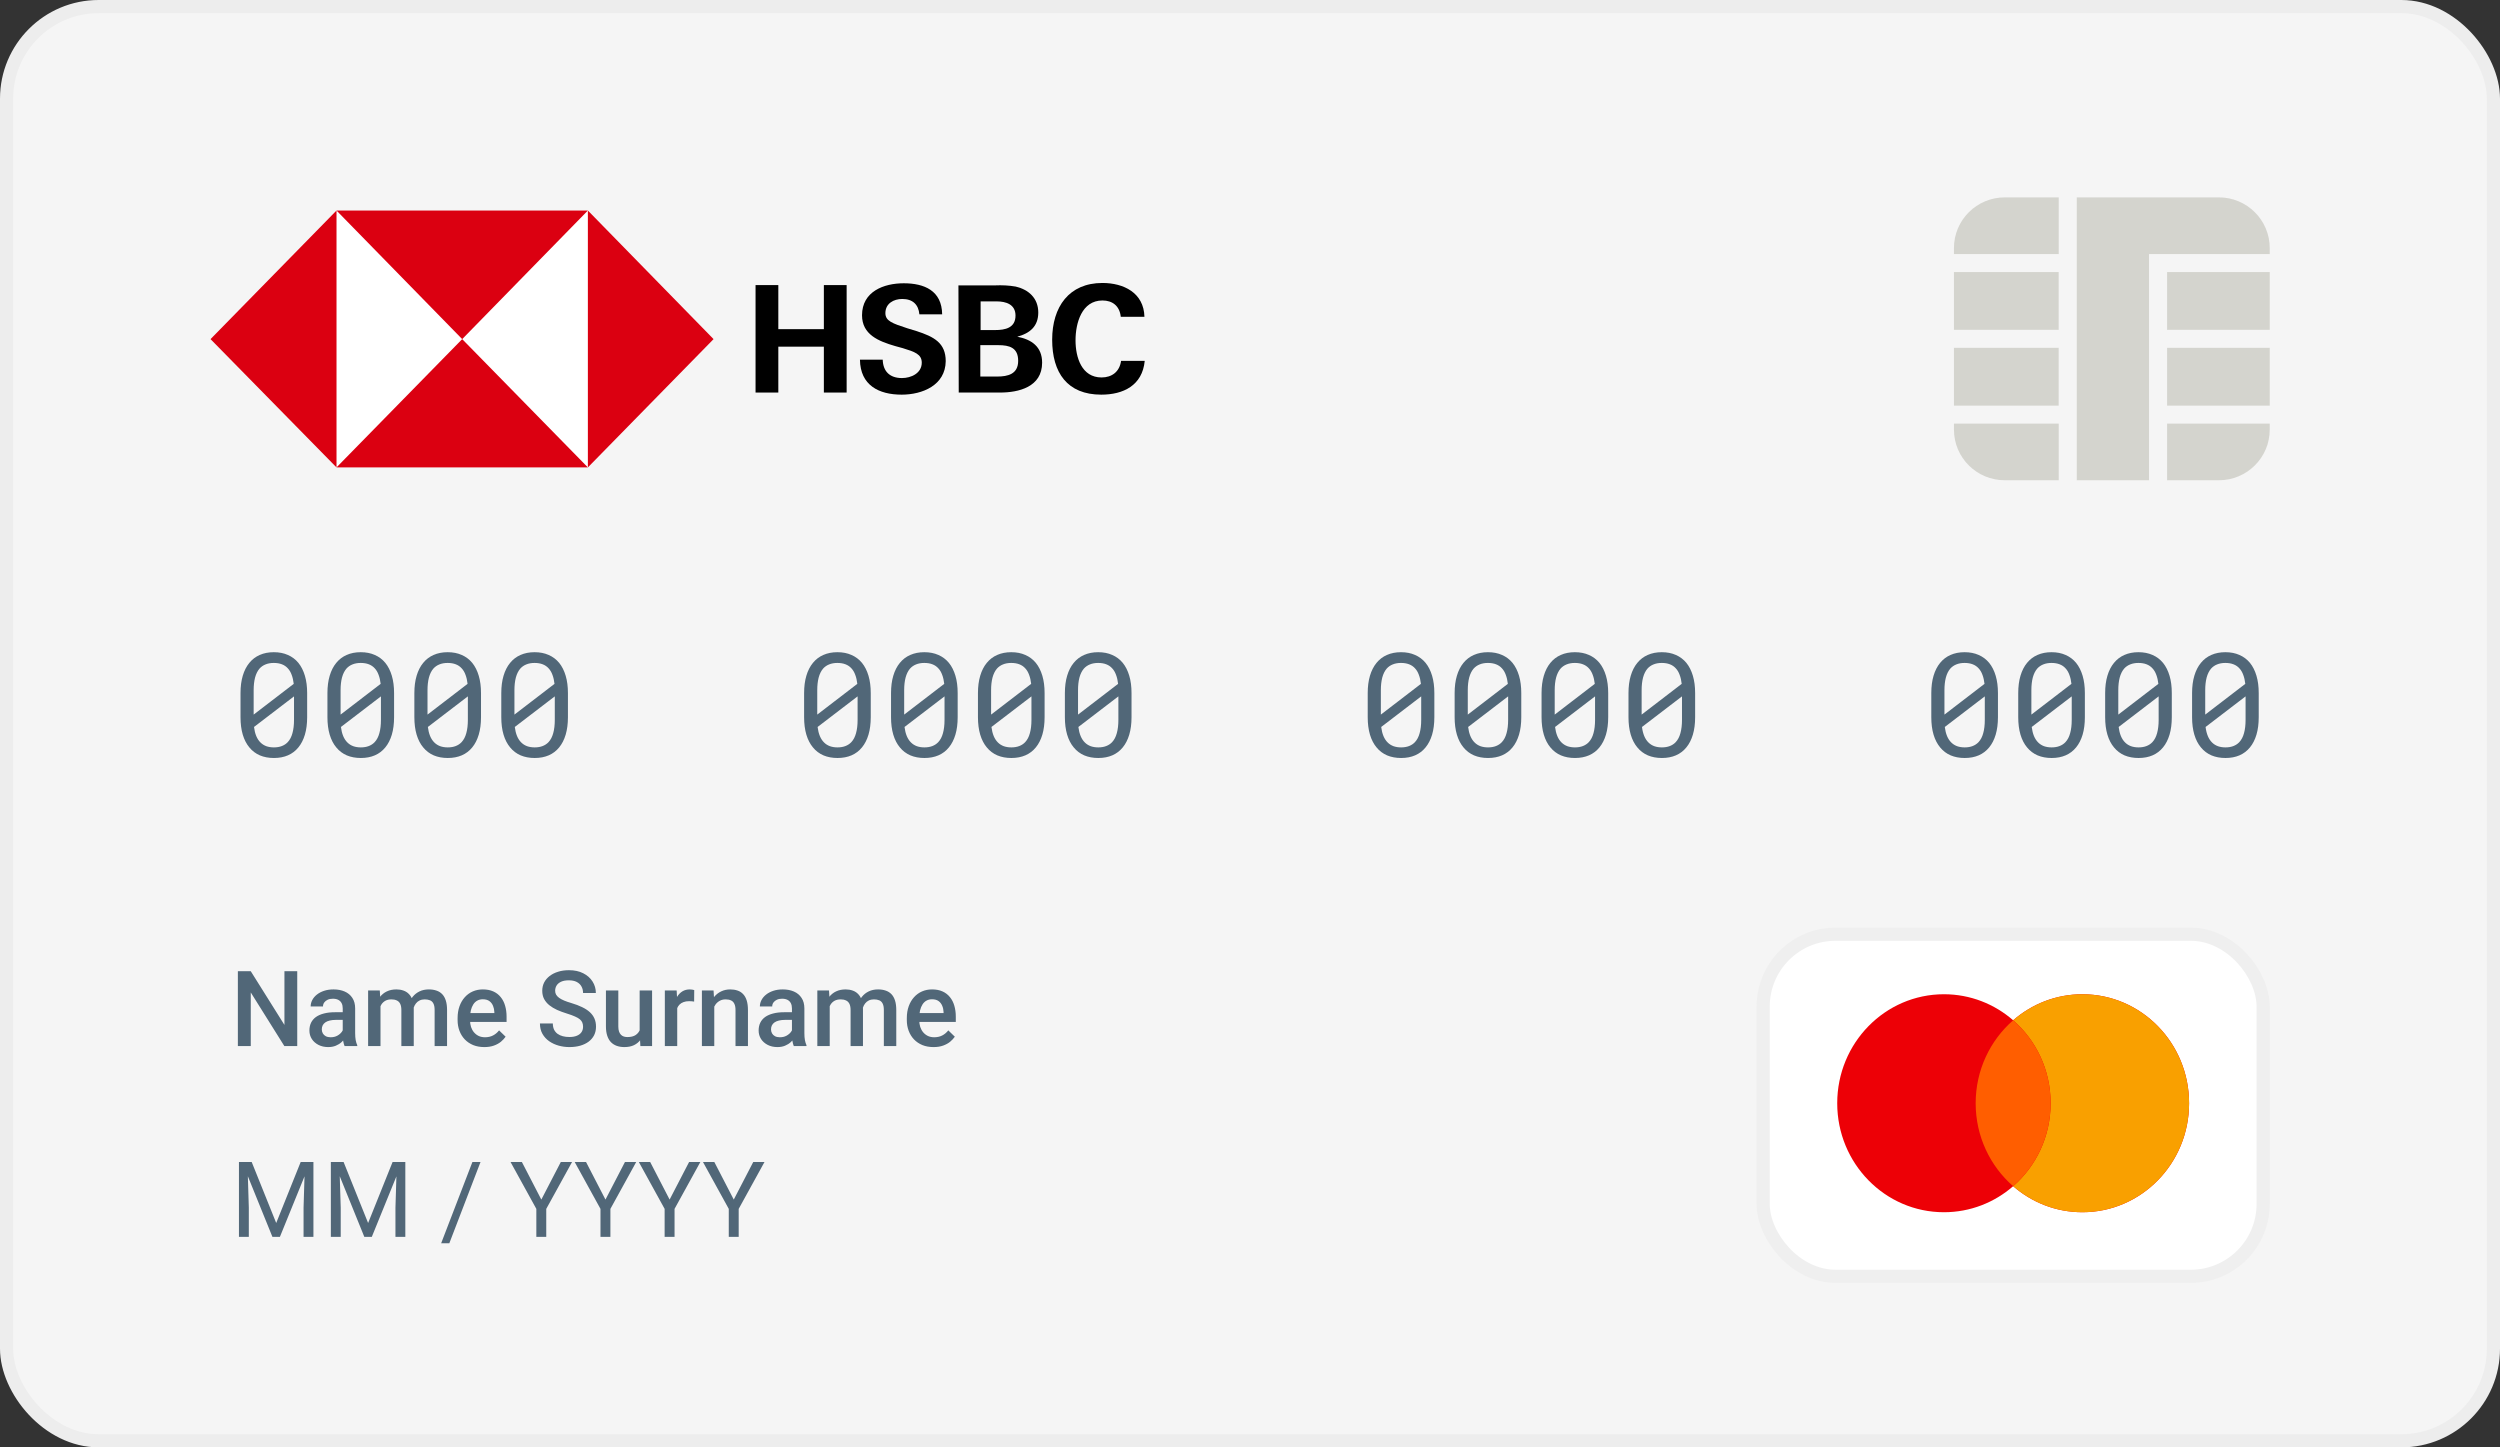 <svg width="380" height="220" viewBox="0 0 380 220" fill="none" xmlns="http://www.w3.org/2000/svg">
<rect x="0" y="0" width="380" height="220" fill="#333333" stroke="none"/>
<rect x="1" y="1" width="378" height="218" rx="14" fill="#F5F5F5"/>
<path d="M46.688 109.017V105.354C46.688 104.358 46.573 103.477 46.344 102.711C46.115 101.938 45.785 101.286 45.355 100.756C44.919 100.226 44.385 99.825 43.755 99.553C43.132 99.273 42.419 99.134 41.617 99.134C40.822 99.134 40.11 99.273 39.48 99.553C38.856 99.825 38.33 100.226 37.9 100.756C37.464 101.286 37.13 101.938 36.901 102.711C36.672 103.477 36.558 104.358 36.558 105.354V109.017C36.558 110.012 36.672 110.896 36.901 111.67C37.13 112.436 37.464 113.081 37.9 113.604C38.337 114.141 38.871 114.545 39.501 114.817C40.131 115.082 40.844 115.215 41.639 115.215C42.441 115.215 43.153 115.079 43.776 114.807C44.399 114.535 44.926 114.133 45.355 113.604C45.785 113.081 46.115 112.436 46.344 111.67C46.573 110.896 46.688 110.012 46.688 109.017ZM38.556 108.619C38.556 108.433 38.556 108.25 38.556 108.071C38.556 107.892 38.556 107.713 38.556 107.534V104.913C38.556 104.183 38.627 103.542 38.77 102.99C38.921 102.432 39.147 101.977 39.447 101.626C39.698 101.347 40.002 101.135 40.36 100.992C40.726 100.842 41.145 100.767 41.617 100.767C42.083 100.767 42.491 100.835 42.842 100.971C43.2 101.107 43.501 101.311 43.744 101.583C43.995 101.848 44.192 102.181 44.335 102.582C44.485 102.976 44.589 103.431 44.647 103.946L38.556 108.619ZM44.69 109.436C44.69 110.202 44.611 110.868 44.453 111.434C44.303 111.999 44.063 112.458 43.733 112.809C43.49 113.066 43.193 113.263 42.842 113.399C42.491 113.535 42.09 113.604 41.639 113.604C41.209 113.604 40.822 113.543 40.478 113.421C40.135 113.292 39.841 113.106 39.598 112.862C39.333 112.604 39.118 112.279 38.953 111.885C38.788 111.484 38.674 111.022 38.609 110.499L44.69 105.848C44.69 106.048 44.69 106.302 44.69 106.61C44.69 106.911 44.69 107.115 44.69 107.223V109.436ZM59.9 109.017V105.354C59.9 104.358 59.786 103.477 59.557 102.711C59.328 101.938 58.998 101.286 58.568 100.756C58.132 100.226 57.598 99.825 56.968 99.553C56.345 99.273 55.632 99.134 54.83 99.134C54.035 99.134 53.323 99.273 52.692 99.553C52.069 99.825 51.543 100.226 51.113 100.756C50.676 101.286 50.343 101.938 50.114 102.711C49.885 103.477 49.77 104.358 49.77 105.354V109.017C49.77 110.012 49.885 110.896 50.114 111.67C50.343 112.436 50.676 113.081 51.113 113.604C51.55 114.141 52.084 114.545 52.714 114.817C53.344 115.082 54.057 115.215 54.852 115.215C55.654 115.215 56.366 115.079 56.989 114.807C57.612 114.535 58.139 114.133 58.568 113.604C58.998 113.081 59.328 112.436 59.557 111.67C59.786 110.896 59.9 110.012 59.9 109.017ZM51.769 108.619C51.769 108.433 51.769 108.25 51.769 108.071C51.769 107.892 51.769 107.713 51.769 107.534V104.913C51.769 104.183 51.84 103.542 51.983 102.99C52.134 102.432 52.359 101.977 52.66 101.626C52.911 101.347 53.215 101.135 53.573 100.992C53.938 100.842 54.357 100.767 54.83 100.767C55.296 100.767 55.704 100.835 56.055 100.971C56.413 101.107 56.714 101.311 56.957 101.583C57.208 101.848 57.405 102.181 57.548 102.582C57.698 102.976 57.802 103.431 57.859 103.946L51.769 108.619ZM57.902 109.436C57.902 110.202 57.824 110.868 57.666 111.434C57.516 111.999 57.276 112.458 56.946 112.809C56.703 113.066 56.406 113.263 56.055 113.399C55.704 113.535 55.303 113.604 54.852 113.604C54.422 113.604 54.035 113.543 53.691 113.421C53.348 113.292 53.054 113.106 52.81 112.862C52.546 112.604 52.331 112.279 52.166 111.885C52.001 111.484 51.887 111.022 51.822 110.499L57.902 105.848C57.902 106.048 57.902 106.302 57.902 106.61C57.902 106.911 57.902 107.115 57.902 107.223V109.436ZM73.113 109.017V105.354C73.113 104.358 72.999 103.477 72.769 102.711C72.54 101.938 72.211 101.286 71.781 100.756C71.344 100.226 70.811 99.825 70.181 99.553C69.558 99.273 68.845 99.134 68.043 99.134C67.248 99.134 66.535 99.273 65.905 99.553C65.282 99.825 64.756 100.226 64.326 100.756C63.889 101.286 63.556 101.938 63.327 102.711C63.098 103.477 62.983 104.358 62.983 105.354V109.017C62.983 110.012 63.098 110.896 63.327 111.67C63.556 112.436 63.889 113.081 64.326 113.604C64.763 114.141 65.296 114.545 65.927 114.817C66.557 115.082 67.269 115.215 68.064 115.215C68.867 115.215 69.579 115.079 70.202 114.807C70.825 114.535 71.352 114.133 71.781 113.604C72.211 113.081 72.54 112.436 72.769 111.67C72.999 110.896 73.113 110.012 73.113 109.017ZM64.981 108.619C64.981 108.433 64.981 108.25 64.981 108.071C64.981 107.892 64.981 107.713 64.981 107.534V104.913C64.981 104.183 65.053 103.542 65.196 102.99C65.347 102.432 65.572 101.977 65.873 101.626C66.124 101.347 66.428 101.135 66.786 100.992C67.151 100.842 67.57 100.767 68.043 100.767C68.508 100.767 68.917 100.835 69.268 100.971C69.626 101.107 69.926 101.311 70.17 101.583C70.421 101.848 70.618 102.181 70.761 102.582C70.911 102.976 71.015 103.431 71.072 103.946L64.981 108.619ZM71.115 109.436C71.115 110.202 71.037 110.868 70.879 111.434C70.728 111.999 70.489 112.458 70.159 112.809C69.916 113.066 69.618 113.263 69.268 113.399C68.917 113.535 68.516 113.604 68.064 113.604C67.635 113.604 67.248 113.543 66.904 113.421C66.561 113.292 66.267 113.106 66.023 112.862C65.758 112.604 65.544 112.279 65.379 111.885C65.214 111.484 65.1 111.022 65.035 110.499L71.115 105.848C71.115 106.048 71.115 106.302 71.115 106.61C71.115 106.911 71.115 107.115 71.115 107.223V109.436ZM86.326 109.017V105.354C86.326 104.358 86.212 103.477 85.982 102.711C85.753 101.938 85.424 101.286 84.994 100.756C84.557 100.226 84.024 99.825 83.394 99.553C82.77 99.273 82.058 99.134 81.256 99.134C80.461 99.134 79.748 99.273 79.118 99.553C78.495 99.825 77.969 100.226 77.539 100.756C77.102 101.286 76.769 101.938 76.54 102.711C76.311 103.477 76.196 104.358 76.196 105.354V109.017C76.196 110.012 76.311 110.896 76.54 111.67C76.769 112.436 77.102 113.081 77.539 113.604C77.976 114.141 78.509 114.545 79.14 114.817C79.77 115.082 80.482 115.215 81.277 115.215C82.079 115.215 82.792 115.079 83.415 114.807C84.038 114.535 84.564 114.133 84.994 113.604C85.424 113.081 85.753 112.436 85.982 111.67C86.212 110.896 86.326 110.012 86.326 109.017ZM78.194 108.619C78.194 108.433 78.194 108.25 78.194 108.071C78.194 107.892 78.194 107.713 78.194 107.534V104.913C78.194 104.183 78.266 103.542 78.409 102.99C78.56 102.432 78.785 101.977 79.086 101.626C79.337 101.347 79.641 101.135 79.999 100.992C80.364 100.842 80.783 100.767 81.256 100.767C81.721 100.767 82.13 100.835 82.481 100.971C82.838 101.107 83.139 101.311 83.383 101.583C83.633 101.848 83.83 102.181 83.974 102.582C84.124 102.976 84.228 103.431 84.285 103.946L78.194 108.619ZM84.328 109.436C84.328 110.202 84.249 110.868 84.092 111.434C83.941 111.999 83.701 112.458 83.372 112.809C83.129 113.066 82.831 113.263 82.481 113.399C82.13 113.535 81.728 113.604 81.277 113.604C80.848 113.604 80.461 113.543 80.117 113.421C79.773 113.292 79.48 113.106 79.236 112.862C78.971 112.604 78.757 112.279 78.592 111.885C78.427 111.484 78.312 111.022 78.248 110.499L84.328 105.848C84.328 106.048 84.328 106.302 84.328 106.61C84.328 106.911 84.328 107.115 84.328 107.223V109.436Z" fill="#516778"/>
<path d="M132.354 109.017V105.354C132.354 104.358 132.239 103.477 132.01 102.711C131.781 101.938 131.451 101.286 131.021 100.756C130.585 100.226 130.051 99.825 129.421 99.553C128.798 99.273 128.085 99.134 127.283 99.134C126.488 99.134 125.776 99.273 125.146 99.553C124.522 99.825 123.996 100.226 123.566 100.756C123.13 101.286 122.797 101.938 122.567 102.711C122.338 103.477 122.224 104.358 122.224 105.354V109.017C122.224 110.012 122.338 110.896 122.567 111.67C122.797 112.436 123.13 113.081 123.566 113.604C124.003 114.141 124.537 114.545 125.167 114.817C125.797 115.082 126.51 115.215 127.305 115.215C128.107 115.215 128.819 115.079 129.442 114.807C130.065 114.535 130.592 114.133 131.021 113.604C131.451 113.081 131.781 112.436 132.01 111.67C132.239 110.896 132.354 110.012 132.354 109.017ZM124.222 108.619C124.222 108.433 124.222 108.25 124.222 108.071C124.222 107.892 124.222 107.713 124.222 107.534V104.913C124.222 104.183 124.293 103.542 124.437 102.99C124.587 102.432 124.812 101.977 125.113 101.626C125.364 101.347 125.668 101.135 126.026 100.992C126.392 100.842 126.811 100.767 127.283 100.767C127.749 100.767 128.157 100.835 128.508 100.971C128.866 101.107 129.167 101.311 129.41 101.583C129.661 101.848 129.858 102.181 130.001 102.582C130.151 102.976 130.255 103.431 130.312 103.946L124.222 108.619ZM130.355 109.436C130.355 110.202 130.277 110.868 130.119 111.434C129.969 111.999 129.729 112.458 129.399 112.809C129.156 113.066 128.859 113.263 128.508 113.399C128.157 113.535 127.756 113.604 127.305 113.604C126.875 113.604 126.488 113.543 126.145 113.421C125.801 113.292 125.507 113.106 125.264 112.862C124.999 112.604 124.784 112.279 124.619 111.885C124.454 111.484 124.34 111.022 124.275 110.499L130.355 105.848C130.355 106.048 130.355 106.302 130.355 106.61C130.355 106.911 130.355 107.115 130.355 107.223V109.436ZM145.566 109.017V105.354C145.566 104.358 145.452 103.477 145.223 102.711C144.993 101.938 144.664 101.286 144.234 100.756C143.798 100.226 143.264 99.825 142.634 99.553C142.011 99.273 141.298 99.134 140.496 99.134C139.701 99.134 138.989 99.273 138.358 99.553C137.735 99.825 137.209 100.226 136.779 100.756C136.342 101.286 136.009 101.938 135.78 102.711C135.551 103.477 135.437 104.358 135.437 105.354V109.017C135.437 110.012 135.551 110.896 135.78 111.67C136.009 112.436 136.342 113.081 136.779 113.604C137.216 114.141 137.75 114.545 138.38 114.817C139.01 115.082 139.723 115.215 140.518 115.215C141.32 115.215 142.032 115.079 142.655 114.807C143.278 114.535 143.805 114.133 144.234 113.604C144.664 113.081 144.993 112.436 145.223 111.67C145.452 110.896 145.566 110.012 145.566 109.017ZM137.435 108.619C137.435 108.433 137.435 108.25 137.435 108.071C137.435 107.892 137.435 107.713 137.435 107.534V104.913C137.435 104.183 137.506 103.542 137.649 102.99C137.8 102.432 138.025 101.977 138.326 101.626C138.577 101.347 138.881 101.135 139.239 100.992C139.604 100.842 140.023 100.767 140.496 100.767C140.962 100.767 141.37 100.835 141.721 100.971C142.079 101.107 142.38 101.311 142.623 101.583C142.874 101.848 143.071 102.181 143.214 102.582C143.364 102.976 143.468 103.431 143.525 103.946L137.435 108.619ZM143.568 109.436C143.568 110.202 143.49 110.868 143.332 111.434C143.182 111.999 142.942 112.458 142.612 112.809C142.369 113.066 142.072 113.263 141.721 113.399C141.37 113.535 140.969 113.604 140.518 113.604C140.088 113.604 139.701 113.543 139.357 113.421C139.014 113.292 138.72 113.106 138.477 112.862C138.212 112.604 137.997 112.279 137.832 111.885C137.667 111.484 137.553 111.022 137.488 110.499L143.568 105.848C143.568 106.048 143.568 106.302 143.568 106.61C143.568 106.911 143.568 107.115 143.568 107.223V109.436ZM158.779 109.017V105.354C158.779 104.358 158.665 103.477 158.436 102.711C158.206 101.938 157.877 101.286 157.447 100.756C157.01 100.226 156.477 99.825 155.847 99.553C155.224 99.273 154.511 99.134 153.709 99.134C152.914 99.134 152.201 99.273 151.571 99.553C150.948 99.825 150.422 100.226 149.992 100.756C149.555 101.286 149.222 101.938 148.993 102.711C148.764 103.477 148.649 104.358 148.649 105.354V109.017C148.649 110.012 148.764 110.896 148.993 111.67C149.222 112.436 149.555 113.081 149.992 113.604C150.429 114.141 150.963 114.545 151.593 114.817C152.223 115.082 152.936 115.215 153.73 115.215C154.533 115.215 155.245 115.079 155.868 114.807C156.491 114.535 157.018 114.133 157.447 113.604C157.877 113.081 158.206 112.436 158.436 111.67C158.665 110.896 158.779 110.012 158.779 109.017ZM150.647 108.619C150.647 108.433 150.647 108.25 150.647 108.071C150.647 107.892 150.647 107.713 150.647 107.534V104.913C150.647 104.183 150.719 103.542 150.862 102.99C151.013 102.432 151.238 101.977 151.539 101.626C151.79 101.347 152.094 101.135 152.452 100.992C152.817 100.842 153.236 100.767 153.709 100.767C154.174 100.767 154.583 100.835 154.934 100.971C155.292 101.107 155.592 101.311 155.836 101.583C156.087 101.848 156.284 102.181 156.427 102.582C156.577 102.976 156.681 103.431 156.738 103.946L150.647 108.619ZM156.781 109.436C156.781 110.202 156.702 110.868 156.545 111.434C156.395 111.999 156.155 112.458 155.825 112.809C155.582 113.066 155.285 113.263 154.934 113.399C154.583 113.535 154.182 113.604 153.73 113.604C153.301 113.604 152.914 113.543 152.57 113.421C152.227 113.292 151.933 113.106 151.689 112.862C151.424 112.604 151.21 112.279 151.045 111.885C150.88 111.484 150.766 111.022 150.701 110.499L156.781 105.848C156.781 106.048 156.781 106.302 156.781 106.61C156.781 106.911 156.781 107.115 156.781 107.223V109.436ZM171.992 109.017V105.354C171.992 104.358 171.878 103.477 171.648 102.711C171.419 101.938 171.09 101.286 170.66 100.756C170.223 100.226 169.69 99.825 169.06 99.553C168.437 99.273 167.724 99.134 166.922 99.134C166.127 99.134 165.414 99.273 164.784 99.553C164.161 99.825 163.635 100.226 163.205 100.756C162.768 101.286 162.435 101.938 162.206 102.711C161.977 103.477 161.862 104.358 161.862 105.354V109.017C161.862 110.012 161.977 110.896 162.206 111.67C162.435 112.436 162.768 113.081 163.205 113.604C163.642 114.141 164.175 114.545 164.806 114.817C165.436 115.082 166.148 115.215 166.943 115.215C167.745 115.215 168.458 115.079 169.081 114.807C169.704 114.535 170.23 114.133 170.66 113.604C171.09 113.081 171.419 112.436 171.648 111.67C171.878 110.896 171.992 110.012 171.992 109.017ZM163.86 108.619C163.86 108.433 163.86 108.25 163.86 108.071C163.86 107.892 163.86 107.713 163.86 107.534V104.913C163.86 104.183 163.932 103.542 164.075 102.99C164.226 102.432 164.451 101.977 164.752 101.626C165.003 101.347 165.307 101.135 165.665 100.992C166.03 100.842 166.449 100.767 166.922 100.767C167.387 100.767 167.796 100.835 168.146 100.971C168.505 101.107 168.805 101.311 169.049 101.583C169.299 101.848 169.496 102.181 169.64 102.582C169.79 102.976 169.894 103.431 169.951 103.946L163.86 108.619ZM169.994 109.436C169.994 110.202 169.915 110.868 169.758 111.434C169.607 111.999 169.368 112.458 169.038 112.809C168.795 113.066 168.497 113.263 168.146 113.399C167.796 113.535 167.395 113.604 166.943 113.604C166.514 113.604 166.127 113.543 165.783 113.421C165.439 113.292 165.146 113.106 164.902 112.862C164.637 112.604 164.423 112.279 164.258 111.885C164.093 111.484 163.979 111.022 163.914 110.499L169.994 105.848C169.994 106.048 169.994 106.302 169.994 106.61C169.994 106.911 169.994 107.115 169.994 107.223V109.436Z" fill="#516778"/>
<path d="M218.021 109.017V105.354C218.021 104.358 217.907 103.477 217.678 102.711C217.449 101.938 217.119 101.286 216.689 100.756C216.253 100.226 215.719 99.825 215.089 99.553C214.466 99.273 213.753 99.134 212.951 99.134C212.156 99.134 211.444 99.273 210.813 99.553C210.19 99.825 209.664 100.226 209.234 100.756C208.798 101.286 208.465 101.938 208.235 102.711C208.006 103.477 207.892 104.358 207.892 105.354V109.017C207.892 110.012 208.006 110.896 208.235 111.67C208.465 112.436 208.798 113.081 209.234 113.604C209.671 114.141 210.205 114.545 210.835 114.817C211.465 115.082 212.178 115.215 212.973 115.215C213.775 115.215 214.487 115.079 215.11 114.807C215.733 114.535 216.26 114.133 216.689 113.604C217.119 113.081 217.449 112.436 217.678 111.67C217.907 110.896 218.021 110.012 218.021 109.017ZM209.89 108.619C209.89 108.433 209.89 108.25 209.89 108.071C209.89 107.892 209.89 107.713 209.89 107.534V104.913C209.89 104.183 209.961 103.542 210.104 102.99C210.255 102.432 210.48 101.977 210.781 101.626C211.032 101.347 211.336 101.135 211.694 100.992C212.06 100.842 212.479 100.767 212.951 100.767C213.417 100.767 213.825 100.835 214.176 100.971C214.534 101.107 214.835 101.311 215.078 101.583C215.329 101.848 215.526 102.181 215.669 102.582C215.819 102.976 215.923 103.431 215.98 103.946L209.89 108.619ZM216.023 109.436C216.023 110.202 215.945 110.868 215.787 111.434C215.637 111.999 215.397 112.458 215.067 112.809C214.824 113.066 214.527 113.263 214.176 113.399C213.825 113.535 213.424 113.604 212.973 113.604C212.543 113.604 212.156 113.543 211.812 113.421C211.469 113.292 211.175 113.106 210.932 112.862C210.667 112.604 210.452 112.279 210.287 111.885C210.122 111.484 210.008 111.022 209.943 110.499L216.023 105.848C216.023 106.048 216.023 106.302 216.023 106.61C216.023 106.911 216.023 107.115 216.023 107.223V109.436ZM231.234 109.017V105.354C231.234 104.358 231.12 103.477 230.891 102.711C230.661 101.938 230.332 101.286 229.902 100.756C229.465 100.226 228.932 99.825 228.302 99.553C227.679 99.273 226.966 99.134 226.164 99.134C225.369 99.134 224.657 99.273 224.026 99.553C223.403 99.825 222.877 100.226 222.447 100.756C222.01 101.286 221.677 101.938 221.448 102.711C221.219 103.477 221.104 104.358 221.104 105.354V109.017C221.104 110.012 221.219 110.896 221.448 111.67C221.677 112.436 222.01 113.081 222.447 113.604C222.884 114.141 223.418 114.545 224.048 114.817C224.678 115.082 225.391 115.215 226.186 115.215C226.988 115.215 227.7 115.079 228.323 114.807C228.946 114.535 229.473 114.133 229.902 113.604C230.332 113.081 230.661 112.436 230.891 111.67C231.12 110.896 231.234 110.012 231.234 109.017ZM223.103 108.619C223.103 108.433 223.103 108.25 223.103 108.071C223.103 107.892 223.103 107.713 223.103 107.534V104.913C223.103 104.183 223.174 103.542 223.317 102.99C223.468 102.432 223.693 101.977 223.994 101.626C224.245 101.347 224.549 101.135 224.907 100.992C225.272 100.842 225.691 100.767 226.164 100.767C226.63 100.767 227.038 100.835 227.389 100.971C227.747 101.107 228.048 101.311 228.291 101.583C228.542 101.848 228.739 102.181 228.882 102.582C229.032 102.976 229.136 103.431 229.193 103.946L223.103 108.619ZM229.236 109.436C229.236 110.202 229.158 110.868 229 111.434C228.85 111.999 228.61 112.458 228.28 112.809C228.037 113.066 227.74 113.263 227.389 113.399C227.038 113.535 226.637 113.604 226.186 113.604C225.756 113.604 225.369 113.543 225.025 113.421C224.682 113.292 224.388 113.106 224.145 112.862C223.88 112.604 223.665 112.279 223.5 111.885C223.335 111.484 223.221 111.022 223.156 110.499L229.236 105.848C229.236 106.048 229.236 106.302 229.236 106.61C229.236 106.911 229.236 107.115 229.236 107.223V109.436ZM244.447 109.017V105.354C244.447 104.358 244.333 103.477 244.104 102.711C243.874 101.938 243.545 101.286 243.115 100.756C242.678 100.226 242.145 99.825 241.515 99.553C240.892 99.273 240.179 99.134 239.377 99.134C238.582 99.134 237.869 99.273 237.239 99.553C236.616 99.825 236.09 100.226 235.66 100.756C235.223 101.286 234.89 101.938 234.661 102.711C234.432 103.477 234.317 104.358 234.317 105.354V109.017C234.317 110.012 234.432 110.896 234.661 111.67C234.89 112.436 235.223 113.081 235.66 113.604C236.097 114.141 236.631 114.545 237.261 114.817C237.891 115.082 238.604 115.215 239.398 115.215C240.201 115.215 240.913 115.079 241.536 114.807C242.159 114.535 242.686 114.133 243.115 113.604C243.545 113.081 243.874 112.436 244.104 111.67C244.333 110.896 244.447 110.012 244.447 109.017ZM236.315 108.619C236.315 108.433 236.315 108.25 236.315 108.071C236.315 107.892 236.315 107.713 236.315 107.534V104.913C236.315 104.183 236.387 103.542 236.53 102.99C236.681 102.432 236.906 101.977 237.207 101.626C237.458 101.347 237.762 101.135 238.12 100.992C238.485 100.842 238.904 100.767 239.377 100.767C239.842 100.767 240.251 100.835 240.602 100.971C240.96 101.107 241.26 101.311 241.504 101.583C241.755 101.848 241.951 102.181 242.095 102.582C242.245 102.976 242.349 103.431 242.406 103.946L236.315 108.619ZM242.449 109.436C242.449 110.202 242.37 110.868 242.213 111.434C242.062 111.999 241.823 112.458 241.493 112.809C241.25 113.066 240.952 113.263 240.602 113.399C240.251 113.535 239.85 113.604 239.398 113.604C238.969 113.604 238.582 113.543 238.238 113.421C237.895 113.292 237.601 113.106 237.357 112.862C237.092 112.604 236.878 112.279 236.713 111.885C236.548 111.484 236.434 111.022 236.369 110.499L242.449 105.848C242.449 106.048 242.449 106.302 242.449 106.61C242.449 106.911 242.449 107.115 242.449 107.223V109.436ZM257.66 109.017V105.354C257.66 104.358 257.546 103.477 257.316 102.711C257.087 101.938 256.758 101.286 256.328 100.756C255.891 100.226 255.358 99.825 254.728 99.553C254.104 99.273 253.392 99.134 252.59 99.134C251.795 99.134 251.082 99.273 250.452 99.553C249.829 99.825 249.303 100.226 248.873 100.756C248.436 101.286 248.103 101.938 247.874 102.711C247.645 103.477 247.53 104.358 247.53 105.354V109.017C247.53 110.012 247.645 110.896 247.874 111.67C248.103 112.436 248.436 113.081 248.873 113.604C249.31 114.141 249.843 114.545 250.474 114.817C251.104 115.082 251.816 115.215 252.611 115.215C253.413 115.215 254.126 115.079 254.749 114.807C255.372 114.535 255.898 114.133 256.328 113.604C256.758 113.081 257.087 112.436 257.316 111.67C257.546 110.896 257.66 110.012 257.66 109.017ZM249.528 108.619C249.528 108.433 249.528 108.25 249.528 108.071C249.528 107.892 249.528 107.713 249.528 107.534V104.913C249.528 104.183 249.6 103.542 249.743 102.99C249.894 102.432 250.119 101.977 250.42 101.626C250.671 101.347 250.975 101.135 251.333 100.992C251.698 100.842 252.117 100.767 252.59 100.767C253.055 100.767 253.464 100.835 253.814 100.971C254.173 101.107 254.473 101.311 254.717 101.583C254.967 101.848 255.164 102.181 255.308 102.582C255.458 102.976 255.562 103.431 255.619 103.946L249.528 108.619ZM255.662 109.436C255.662 110.202 255.583 110.868 255.426 111.434C255.275 111.999 255.035 112.458 254.706 112.809C254.463 113.066 254.165 113.263 253.814 113.399C253.464 113.535 253.062 113.604 252.611 113.604C252.182 113.604 251.795 113.543 251.451 113.421C251.107 113.292 250.814 113.106 250.57 112.862C250.305 112.604 250.09 112.279 249.926 111.885C249.761 111.484 249.646 111.022 249.582 110.499L255.662 105.848C255.662 106.048 255.662 106.302 255.662 106.61C255.662 106.911 255.662 107.115 255.662 107.223V109.436Z" fill="#516778"/>
<path d="M303.688 109.017V105.354C303.688 104.358 303.573 103.477 303.344 102.711C303.115 101.938 302.785 101.286 302.355 100.756C301.919 100.226 301.385 99.825 300.755 99.553C300.132 99.273 299.419 99.134 298.617 99.134C297.822 99.134 297.11 99.273 296.479 99.553C295.856 99.825 295.33 100.226 294.9 100.756C294.464 101.286 294.131 101.938 293.901 102.711C293.672 103.477 293.558 104.358 293.558 105.354V109.017C293.558 110.012 293.672 110.896 293.901 111.67C294.131 112.436 294.464 113.081 294.9 113.604C295.337 114.141 295.871 114.545 296.501 114.817C297.131 115.082 297.844 115.215 298.639 115.215C299.441 115.215 300.153 115.079 300.776 114.807C301.399 114.535 301.926 114.133 302.355 113.604C302.785 113.081 303.115 112.436 303.344 111.67C303.573 110.896 303.688 110.012 303.688 109.017ZM295.556 108.619C295.556 108.433 295.556 108.25 295.556 108.071C295.556 107.892 295.556 107.713 295.556 107.534V104.913C295.556 104.183 295.627 103.542 295.771 102.99C295.921 102.432 296.146 101.977 296.447 101.626C296.698 101.347 297.002 101.135 297.36 100.992C297.726 100.842 298.145 100.767 298.617 100.767C299.083 100.767 299.491 100.835 299.842 100.971C300.2 101.107 300.501 101.311 300.744 101.583C300.995 101.848 301.192 102.181 301.335 102.582C301.485 102.976 301.589 103.431 301.646 103.946L295.556 108.619ZM301.689 109.436C301.689 110.202 301.611 110.868 301.453 111.434C301.303 111.999 301.063 112.458 300.733 112.809C300.49 113.066 300.193 113.263 299.842 113.399C299.491 113.535 299.09 113.604 298.639 113.604C298.209 113.604 297.822 113.543 297.479 113.421C297.135 113.292 296.841 113.106 296.598 112.862C296.333 112.604 296.118 112.279 295.953 111.885C295.788 111.484 295.674 111.022 295.609 110.499L301.689 105.848C301.689 106.048 301.689 106.302 301.689 106.61C301.689 106.911 301.689 107.115 301.689 107.223V109.436ZM316.9 109.017V105.354C316.9 104.358 316.786 103.477 316.557 102.711C316.327 101.938 315.998 101.286 315.568 100.756C315.132 100.226 314.598 99.825 313.968 99.553C313.345 99.273 312.632 99.134 311.83 99.134C311.035 99.134 310.323 99.273 309.692 99.553C309.069 99.825 308.543 100.226 308.113 100.756C307.676 101.286 307.343 101.938 307.114 102.711C306.885 103.477 306.771 104.358 306.771 105.354V109.017C306.771 110.012 306.885 110.896 307.114 111.67C307.343 112.436 307.676 113.081 308.113 113.604C308.55 114.141 309.084 114.545 309.714 114.817C310.344 115.082 311.057 115.215 311.852 115.215C312.654 115.215 313.366 115.079 313.989 114.807C314.612 114.535 315.139 114.133 315.568 113.604C315.998 113.081 316.327 112.436 316.557 111.67C316.786 110.896 316.9 110.012 316.9 109.017ZM308.769 108.619C308.769 108.433 308.769 108.25 308.769 108.071C308.769 107.892 308.769 107.713 308.769 107.534V104.913C308.769 104.183 308.84 103.542 308.983 102.99C309.134 102.432 309.359 101.977 309.66 101.626C309.911 101.347 310.215 101.135 310.573 100.992C310.938 100.842 311.357 100.767 311.83 100.767C312.296 100.767 312.704 100.835 313.055 100.971C313.413 101.107 313.714 101.311 313.957 101.583C314.208 101.848 314.405 102.181 314.548 102.582C314.698 102.976 314.802 103.431 314.859 103.946L308.769 108.619ZM314.902 109.436C314.902 110.202 314.824 110.868 314.666 111.434C314.516 111.999 314.276 112.458 313.946 112.809C313.703 113.066 313.406 113.263 313.055 113.399C312.704 113.535 312.303 113.604 311.852 113.604C311.422 113.604 311.035 113.543 310.691 113.421C310.348 113.292 310.054 113.106 309.811 112.862C309.546 112.604 309.331 112.279 309.166 111.885C309.001 111.484 308.887 111.022 308.822 110.499L314.902 105.848C314.902 106.048 314.902 106.302 314.902 106.61C314.902 106.911 314.902 107.115 314.902 107.223V109.436ZM330.113 109.017V105.354C330.113 104.358 329.999 103.477 329.77 102.711C329.54 101.938 329.211 101.286 328.781 100.756C328.344 100.226 327.811 99.825 327.181 99.553C326.558 99.273 325.845 99.134 325.043 99.134C324.248 99.134 323.535 99.273 322.905 99.553C322.282 99.825 321.756 100.226 321.326 100.756C320.889 101.286 320.556 101.938 320.327 102.711C320.098 103.477 319.983 104.358 319.983 105.354V109.017C319.983 110.012 320.098 110.896 320.327 111.67C320.556 112.436 320.889 113.081 321.326 113.604C321.763 114.141 322.297 114.545 322.927 114.817C323.557 115.082 324.27 115.215 325.064 115.215C325.867 115.215 326.579 115.079 327.202 114.807C327.825 114.535 328.352 114.133 328.781 113.604C329.211 113.081 329.54 112.436 329.77 111.67C329.999 110.896 330.113 110.012 330.113 109.017ZM321.981 108.619C321.981 108.433 321.981 108.25 321.981 108.071C321.981 107.892 321.981 107.713 321.981 107.534V104.913C321.981 104.183 322.053 103.542 322.196 102.99C322.347 102.432 322.572 101.977 322.873 101.626C323.124 101.347 323.428 101.135 323.786 100.992C324.151 100.842 324.57 100.767 325.043 100.767C325.508 100.767 325.917 100.835 326.268 100.971C326.626 101.107 326.926 101.311 327.17 101.583C327.421 101.848 327.618 102.181 327.761 102.582C327.911 102.976 328.015 103.431 328.072 103.946L321.981 108.619ZM328.115 109.436C328.115 110.202 328.036 110.868 327.879 111.434C327.729 111.999 327.489 112.458 327.159 112.809C326.916 113.066 326.618 113.263 326.268 113.399C325.917 113.535 325.516 113.604 325.064 113.604C324.635 113.604 324.248 113.543 323.904 113.421C323.561 113.292 323.267 113.106 323.023 112.862C322.758 112.604 322.544 112.279 322.379 111.885C322.214 111.484 322.1 111.022 322.035 110.499L328.115 105.848C328.115 106.048 328.115 106.302 328.115 106.61C328.115 106.911 328.115 107.115 328.115 107.223V109.436ZM343.326 109.017V105.354C343.326 104.358 343.212 103.477 342.982 102.711C342.753 101.938 342.424 101.286 341.994 100.756C341.557 100.226 341.024 99.825 340.394 99.553C339.771 99.273 339.058 99.134 338.256 99.134C337.461 99.134 336.748 99.273 336.118 99.553C335.495 99.825 334.969 100.226 334.539 100.756C334.102 101.286 333.769 101.938 333.54 102.711C333.311 103.477 333.196 104.358 333.196 105.354V109.017C333.196 110.012 333.311 110.896 333.54 111.67C333.769 112.436 334.102 113.081 334.539 113.604C334.976 114.141 335.509 114.545 336.14 114.817C336.77 115.082 337.482 115.215 338.277 115.215C339.079 115.215 339.792 115.079 340.415 114.807C341.038 114.535 341.564 114.133 341.994 113.604C342.424 113.081 342.753 112.436 342.982 111.67C343.212 110.896 343.326 110.012 343.326 109.017ZM335.194 108.619C335.194 108.433 335.194 108.25 335.194 108.071C335.194 107.892 335.194 107.713 335.194 107.534V104.913C335.194 104.183 335.266 103.542 335.409 102.99C335.56 102.432 335.785 101.977 336.086 101.626C336.337 101.347 336.641 101.135 336.999 100.992C337.364 100.842 337.783 100.767 338.256 100.767C338.721 100.767 339.13 100.835 339.48 100.971C339.839 101.107 340.139 101.311 340.383 101.583C340.633 101.848 340.83 102.181 340.974 102.582C341.124 102.976 341.228 103.431 341.285 103.946L335.194 108.619ZM341.328 109.436C341.328 110.202 341.249 110.868 341.092 111.434C340.941 111.999 340.701 112.458 340.372 112.809C340.129 113.066 339.831 113.263 339.48 113.399C339.13 113.535 338.729 113.604 338.277 113.604C337.848 113.604 337.461 113.543 337.117 113.421C336.773 113.292 336.48 113.106 336.236 112.862C335.971 112.604 335.757 112.279 335.592 111.885C335.427 111.484 335.312 111.022 335.248 110.499L341.328 105.848C341.328 106.048 341.328 106.302 341.328 106.61C341.328 106.911 341.328 107.115 341.328 107.223V109.436Z" fill="#516778"/>
<path d="M45.18 147.625V159H43.219L38.117 150.852V159H36.156V147.625H38.117L43.234 155.789V147.625H45.18ZM52.094 157.305V153.273C52.094 152.971 52.039 152.711 51.93 152.492C51.82 152.273 51.654 152.104 51.43 151.984C51.211 151.865 50.935 151.805 50.602 151.805C50.294 151.805 50.029 151.857 49.805 151.961C49.581 152.065 49.406 152.206 49.281 152.383C49.156 152.56 49.094 152.76 49.094 152.984H47.219C47.219 152.651 47.3 152.328 47.461 152.016C47.622 151.703 47.857 151.424 48.164 151.18C48.471 150.935 48.839 150.742 49.266 150.602C49.693 150.461 50.172 150.391 50.703 150.391C51.339 150.391 51.901 150.497 52.391 150.711C52.885 150.924 53.273 151.247 53.555 151.68C53.841 152.107 53.984 152.643 53.984 153.289V157.047C53.984 157.432 54.01 157.779 54.062 158.086C54.12 158.388 54.2 158.651 54.305 158.875V159H52.375C52.286 158.797 52.216 158.539 52.164 158.227C52.117 157.909 52.094 157.602 52.094 157.305ZM52.367 153.859L52.383 155.023H51.031C50.682 155.023 50.375 155.057 50.109 155.125C49.844 155.188 49.622 155.281 49.445 155.406C49.268 155.531 49.135 155.682 49.047 155.859C48.958 156.036 48.914 156.237 48.914 156.461C48.914 156.685 48.966 156.891 49.07 157.078C49.175 157.26 49.325 157.404 49.523 157.508C49.727 157.612 49.971 157.664 50.258 157.664C50.643 157.664 50.979 157.586 51.266 157.43C51.557 157.268 51.786 157.073 51.953 156.844C52.12 156.609 52.208 156.388 52.219 156.18L52.828 157.016C52.766 157.229 52.659 157.458 52.508 157.703C52.357 157.948 52.159 158.182 51.914 158.406C51.675 158.625 51.385 158.805 51.047 158.945C50.714 159.086 50.328 159.156 49.891 159.156C49.339 159.156 48.846 159.047 48.414 158.828C47.982 158.604 47.643 158.305 47.398 157.93C47.154 157.549 47.031 157.12 47.031 156.641C47.031 156.193 47.115 155.797 47.281 155.453C47.453 155.104 47.703 154.812 48.031 154.578C48.365 154.344 48.771 154.167 49.25 154.047C49.729 153.922 50.276 153.859 50.891 153.859H52.367ZM57.836 152.266V159H55.953V150.547H57.727L57.836 152.266ZM57.531 154.461L56.891 154.453C56.891 153.87 56.964 153.331 57.109 152.836C57.255 152.341 57.469 151.911 57.75 151.547C58.031 151.177 58.38 150.893 58.797 150.695C59.219 150.492 59.706 150.391 60.258 150.391C60.643 150.391 60.995 150.448 61.312 150.562C61.635 150.672 61.914 150.846 62.148 151.086C62.388 151.326 62.57 151.633 62.695 152.008C62.825 152.383 62.891 152.836 62.891 153.367V159H61.008V153.531C61.008 153.12 60.945 152.797 60.82 152.562C60.7 152.328 60.526 152.161 60.297 152.062C60.073 151.958 59.805 151.906 59.492 151.906C59.138 151.906 58.836 151.974 58.586 152.109C58.341 152.245 58.141 152.43 57.984 152.664C57.828 152.898 57.714 153.169 57.641 153.477C57.568 153.784 57.531 154.112 57.531 154.461ZM62.773 153.961L61.891 154.156C61.891 153.646 61.961 153.164 62.102 152.711C62.247 152.253 62.458 151.852 62.734 151.508C63.016 151.159 63.362 150.885 63.773 150.688C64.185 150.49 64.656 150.391 65.188 150.391C65.62 150.391 66.005 150.451 66.344 150.57C66.688 150.685 66.979 150.867 67.219 151.117C67.458 151.367 67.641 151.693 67.766 152.094C67.891 152.49 67.953 152.969 67.953 153.531V159H66.062V153.523C66.062 153.096 66 152.766 65.875 152.531C65.755 152.297 65.583 152.135 65.359 152.047C65.135 151.953 64.867 151.906 64.555 151.906C64.263 151.906 64.005 151.961 63.781 152.07C63.562 152.174 63.378 152.323 63.227 152.516C63.075 152.703 62.961 152.919 62.883 153.164C62.81 153.409 62.773 153.674 62.773 153.961ZM73.617 159.156C72.992 159.156 72.427 159.055 71.922 158.852C71.422 158.643 70.995 158.354 70.641 157.984C70.292 157.615 70.023 157.18 69.836 156.68C69.648 156.18 69.555 155.641 69.555 155.062V154.75C69.555 154.089 69.651 153.49 69.844 152.953C70.037 152.417 70.305 151.958 70.648 151.578C70.992 151.193 71.398 150.898 71.867 150.695C72.336 150.492 72.844 150.391 73.391 150.391C73.995 150.391 74.523 150.492 74.977 150.695C75.43 150.898 75.805 151.185 76.102 151.555C76.404 151.919 76.628 152.354 76.773 152.859C76.924 153.365 77 153.922 77 154.531V155.336H70.469V153.984H75.141V153.836C75.13 153.497 75.062 153.18 74.938 152.883C74.818 152.586 74.633 152.346 74.383 152.164C74.133 151.982 73.799 151.891 73.383 151.891C73.07 151.891 72.792 151.958 72.547 152.094C72.307 152.224 72.107 152.414 71.945 152.664C71.784 152.914 71.659 153.216 71.57 153.57C71.487 153.919 71.445 154.312 71.445 154.75V155.062C71.445 155.432 71.495 155.776 71.594 156.094C71.698 156.406 71.849 156.68 72.047 156.914C72.245 157.148 72.484 157.333 72.766 157.469C73.047 157.599 73.367 157.664 73.727 157.664C74.18 157.664 74.583 157.573 74.938 157.391C75.292 157.208 75.599 156.951 75.859 156.617L76.852 157.578C76.669 157.844 76.432 158.099 76.141 158.344C75.849 158.583 75.492 158.779 75.07 158.93C74.654 159.081 74.169 159.156 73.617 159.156ZM88.625 156.07C88.625 155.836 88.588 155.628 88.516 155.445C88.448 155.263 88.326 155.096 88.148 154.945C87.971 154.794 87.721 154.648 87.398 154.508C87.081 154.362 86.674 154.214 86.18 154.062C85.638 153.896 85.138 153.711 84.68 153.508C84.227 153.299 83.831 153.06 83.492 152.789C83.154 152.513 82.891 152.198 82.703 151.844C82.516 151.484 82.422 151.07 82.422 150.602C82.422 150.138 82.518 149.716 82.711 149.336C82.909 148.956 83.188 148.628 83.547 148.352C83.912 148.07 84.341 147.854 84.836 147.703C85.331 147.547 85.878 147.469 86.477 147.469C87.32 147.469 88.047 147.625 88.656 147.938C89.271 148.25 89.742 148.669 90.07 149.195C90.404 149.721 90.57 150.302 90.57 150.938H88.625C88.625 150.562 88.544 150.232 88.383 149.945C88.227 149.654 87.987 149.424 87.664 149.258C87.346 149.091 86.943 149.008 86.453 149.008C85.99 149.008 85.604 149.078 85.297 149.219C84.99 149.359 84.76 149.549 84.609 149.789C84.458 150.029 84.383 150.299 84.383 150.602C84.383 150.815 84.432 151.01 84.531 151.188C84.63 151.359 84.781 151.521 84.984 151.672C85.188 151.818 85.443 151.956 85.75 152.086C86.057 152.216 86.419 152.341 86.836 152.461C87.466 152.648 88.016 152.857 88.484 153.086C88.953 153.31 89.344 153.565 89.656 153.852C89.969 154.138 90.203 154.464 90.359 154.828C90.516 155.188 90.594 155.596 90.594 156.055C90.594 156.534 90.497 156.966 90.305 157.352C90.112 157.732 89.836 158.057 89.477 158.328C89.122 158.594 88.695 158.799 88.195 158.945C87.701 159.086 87.148 159.156 86.539 159.156C85.992 159.156 85.453 159.083 84.922 158.938C84.396 158.792 83.917 158.57 83.484 158.273C83.052 157.971 82.708 157.596 82.453 157.148C82.198 156.695 82.07 156.167 82.07 155.562H84.031C84.031 155.932 84.094 156.247 84.219 156.508C84.349 156.768 84.529 156.982 84.758 157.148C84.987 157.31 85.253 157.43 85.555 157.508C85.862 157.586 86.19 157.625 86.539 157.625C86.997 157.625 87.38 157.56 87.688 157.43C88 157.299 88.234 157.117 88.391 156.883C88.547 156.648 88.625 156.378 88.625 156.07ZM97.227 157.008V150.547H99.117V159H97.336L97.227 157.008ZM97.492 155.25L98.125 155.234C98.125 155.802 98.062 156.326 97.938 156.805C97.812 157.279 97.62 157.693 97.359 158.047C97.099 158.396 96.766 158.669 96.359 158.867C95.953 159.06 95.466 159.156 94.898 159.156C94.487 159.156 94.109 159.096 93.766 158.977C93.422 158.857 93.125 158.672 92.875 158.422C92.63 158.172 92.44 157.846 92.305 157.445C92.169 157.044 92.102 156.565 92.102 156.008V150.547H93.984V156.023C93.984 156.331 94.021 156.589 94.094 156.797C94.167 157 94.266 157.164 94.391 157.289C94.516 157.414 94.662 157.503 94.828 157.555C94.995 157.607 95.172 157.633 95.359 157.633C95.896 157.633 96.318 157.529 96.625 157.32C96.938 157.107 97.159 156.82 97.289 156.461C97.424 156.102 97.492 155.698 97.492 155.25ZM102.938 152.156V159H101.055V150.547H102.852L102.938 152.156ZM105.523 150.492L105.508 152.242C105.393 152.221 105.268 152.206 105.133 152.195C105.003 152.185 104.872 152.18 104.742 152.18C104.419 152.18 104.135 152.227 103.891 152.32C103.646 152.409 103.44 152.539 103.273 152.711C103.112 152.878 102.987 153.081 102.898 153.32C102.81 153.56 102.758 153.828 102.742 154.125L102.312 154.156C102.312 153.625 102.365 153.133 102.469 152.68C102.573 152.227 102.729 151.828 102.938 151.484C103.151 151.141 103.417 150.872 103.734 150.68C104.057 150.487 104.43 150.391 104.852 150.391C104.966 150.391 105.089 150.401 105.219 150.422C105.354 150.443 105.456 150.466 105.523 150.492ZM108.57 152.352V159H106.688V150.547H108.461L108.57 152.352ZM108.234 154.461L107.625 154.453C107.63 153.854 107.714 153.305 107.875 152.805C108.042 152.305 108.271 151.875 108.562 151.516C108.859 151.156 109.214 150.88 109.625 150.688C110.036 150.49 110.495 150.391 111 150.391C111.406 150.391 111.773 150.448 112.102 150.562C112.435 150.672 112.719 150.852 112.953 151.102C113.193 151.352 113.375 151.677 113.5 152.078C113.625 152.474 113.688 152.961 113.688 153.539V159H111.797V153.531C111.797 153.125 111.737 152.805 111.617 152.57C111.503 152.331 111.333 152.161 111.109 152.062C110.891 151.958 110.617 151.906 110.289 151.906C109.966 151.906 109.677 151.974 109.422 152.109C109.167 152.245 108.951 152.43 108.773 152.664C108.602 152.898 108.469 153.169 108.375 153.477C108.281 153.784 108.234 154.112 108.234 154.461ZM120.375 157.305V153.273C120.375 152.971 120.32 152.711 120.211 152.492C120.102 152.273 119.935 152.104 119.711 151.984C119.492 151.865 119.216 151.805 118.883 151.805C118.576 151.805 118.31 151.857 118.086 151.961C117.862 152.065 117.688 152.206 117.562 152.383C117.438 152.56 117.375 152.76 117.375 152.984H115.5C115.5 152.651 115.581 152.328 115.742 152.016C115.904 151.703 116.138 151.424 116.445 151.18C116.753 150.935 117.12 150.742 117.547 150.602C117.974 150.461 118.453 150.391 118.984 150.391C119.62 150.391 120.182 150.497 120.672 150.711C121.167 150.924 121.555 151.247 121.836 151.68C122.122 152.107 122.266 152.643 122.266 153.289V157.047C122.266 157.432 122.292 157.779 122.344 158.086C122.401 158.388 122.482 158.651 122.586 158.875V159H120.656C120.568 158.797 120.497 158.539 120.445 158.227C120.398 157.909 120.375 157.602 120.375 157.305ZM120.648 153.859L120.664 155.023H119.312C118.964 155.023 118.656 155.057 118.391 155.125C118.125 155.188 117.904 155.281 117.727 155.406C117.549 155.531 117.417 155.682 117.328 155.859C117.24 156.036 117.195 156.237 117.195 156.461C117.195 156.685 117.247 156.891 117.352 157.078C117.456 157.26 117.607 157.404 117.805 157.508C118.008 157.612 118.253 157.664 118.539 157.664C118.924 157.664 119.26 157.586 119.547 157.43C119.839 157.268 120.068 157.073 120.234 156.844C120.401 156.609 120.49 156.388 120.5 156.18L121.109 157.016C121.047 157.229 120.94 157.458 120.789 157.703C120.638 157.948 120.44 158.182 120.195 158.406C119.956 158.625 119.667 158.805 119.328 158.945C118.995 159.086 118.609 159.156 118.172 159.156C117.62 159.156 117.128 159.047 116.695 158.828C116.263 158.604 115.924 158.305 115.68 157.93C115.435 157.549 115.312 157.12 115.312 156.641C115.312 156.193 115.396 155.797 115.562 155.453C115.734 155.104 115.984 154.812 116.312 154.578C116.646 154.344 117.052 154.167 117.531 154.047C118.01 153.922 118.557 153.859 119.172 153.859H120.648ZM126.117 152.266V159H124.234V150.547H126.008L126.117 152.266ZM125.812 154.461L125.172 154.453C125.172 153.87 125.245 153.331 125.391 152.836C125.536 152.341 125.75 151.911 126.031 151.547C126.312 151.177 126.661 150.893 127.078 150.695C127.5 150.492 127.987 150.391 128.539 150.391C128.924 150.391 129.276 150.448 129.594 150.562C129.917 150.672 130.195 150.846 130.43 151.086C130.669 151.326 130.852 151.633 130.977 152.008C131.107 152.383 131.172 152.836 131.172 153.367V159H129.289V153.531C129.289 153.12 129.227 152.797 129.102 152.562C128.982 152.328 128.807 152.161 128.578 152.062C128.354 151.958 128.086 151.906 127.773 151.906C127.419 151.906 127.117 151.974 126.867 152.109C126.622 152.245 126.422 152.43 126.266 152.664C126.109 152.898 125.995 153.169 125.922 153.477C125.849 153.784 125.812 154.112 125.812 154.461ZM131.055 153.961L130.172 154.156C130.172 153.646 130.242 153.164 130.383 152.711C130.529 152.253 130.74 151.852 131.016 151.508C131.297 151.159 131.643 150.885 132.055 150.688C132.466 150.49 132.938 150.391 133.469 150.391C133.901 150.391 134.286 150.451 134.625 150.57C134.969 150.685 135.26 150.867 135.5 151.117C135.74 151.367 135.922 151.693 136.047 152.094C136.172 152.49 136.234 152.969 136.234 153.531V159H134.344V153.523C134.344 153.096 134.281 152.766 134.156 152.531C134.036 152.297 133.865 152.135 133.641 152.047C133.417 151.953 133.148 151.906 132.836 151.906C132.544 151.906 132.286 151.961 132.062 152.07C131.844 152.174 131.659 152.323 131.508 152.516C131.357 152.703 131.242 152.919 131.164 153.164C131.091 153.409 131.055 153.674 131.055 153.961ZM141.898 159.156C141.273 159.156 140.708 159.055 140.203 158.852C139.703 158.643 139.276 158.354 138.922 157.984C138.573 157.615 138.305 157.18 138.117 156.68C137.93 156.18 137.836 155.641 137.836 155.062V154.75C137.836 154.089 137.932 153.49 138.125 152.953C138.318 152.417 138.586 151.958 138.93 151.578C139.273 151.193 139.68 150.898 140.148 150.695C140.617 150.492 141.125 150.391 141.672 150.391C142.276 150.391 142.805 150.492 143.258 150.695C143.711 150.898 144.086 151.185 144.383 151.555C144.685 151.919 144.909 152.354 145.055 152.859C145.206 153.365 145.281 153.922 145.281 154.531V155.336H138.75V153.984H143.422V153.836C143.411 153.497 143.344 153.18 143.219 152.883C143.099 152.586 142.914 152.346 142.664 152.164C142.414 151.982 142.081 151.891 141.664 151.891C141.352 151.891 141.073 151.958 140.828 152.094C140.589 152.224 140.388 152.414 140.227 152.664C140.065 152.914 139.94 153.216 139.852 153.57C139.768 153.919 139.727 154.312 139.727 154.75V155.062C139.727 155.432 139.776 155.776 139.875 156.094C139.979 156.406 140.13 156.68 140.328 156.914C140.526 157.148 140.766 157.333 141.047 157.469C141.328 157.599 141.648 157.664 142.008 157.664C142.461 157.664 142.865 157.573 143.219 157.391C143.573 157.208 143.88 156.951 144.141 156.617L145.133 157.578C144.951 157.844 144.714 158.099 144.422 158.344C144.13 158.583 143.773 158.779 143.352 158.93C142.935 159.081 142.451 159.156 141.898 159.156Z" fill="#516778"/>
<path d="M36.797 176.625H38.258L41.984 185.898L45.703 176.625H47.172L42.547 188H41.406L36.797 176.625ZM36.32 176.625H37.609L37.82 183.562V188H36.32V176.625ZM46.352 176.625H47.641V188H46.141V183.562L46.352 176.625ZM50.766 176.625H52.227L55.953 185.898L59.672 176.625H61.141L56.516 188H55.375L50.766 176.625ZM50.289 176.625H51.578L51.789 183.562V188H50.289V176.625ZM60.32 176.625H61.609V188H60.109V183.562L60.32 176.625ZM73.039 176.625L68.297 188.977H67.055L71.805 176.625H73.039ZM79.328 176.625L82.281 182.336L85.242 176.625H86.953L83.031 183.75V188H81.523V183.75L77.602 176.625H79.328ZM89.078 176.625L92.031 182.336L94.992 176.625H96.703L92.781 183.75V188H91.273V183.75L87.352 176.625H89.078ZM98.828 176.625L101.781 182.336L104.742 176.625H106.453L102.531 183.75V188H101.023V183.75L97.102 176.625H98.828ZM108.578 176.625L111.531 182.336L114.492 176.625H116.203L112.281 183.75V188H110.773V183.75L106.852 176.625H108.578Z" fill="#516778"/>
<rect x="268" y="142" width="76" height="52" rx="11" fill="white" stroke="#EFEFEF" stroke-width="2"/>
<path fill-rule="evenodd" clip-rule="evenodd" d="M306.001 180.302C303.168 182.77 299.494 184.259 295.479 184.259C286.52 184.259 279.258 176.842 279.258 167.692C279.258 158.542 286.52 151.125 295.479 151.125C299.494 151.125 303.168 152.615 306.001 155.083C308.833 152.615 312.507 151.125 316.522 151.125C325.481 151.125 332.744 158.542 332.744 167.692C332.744 176.842 325.481 184.259 316.522 184.259C312.507 184.259 308.833 182.77 306.001 180.302Z" fill="#ED0006"/>
<path fill-rule="evenodd" clip-rule="evenodd" d="M306 180.302C309.488 177.263 311.699 172.741 311.699 167.692C311.699 162.643 309.488 158.121 306 155.083C308.833 152.615 312.507 151.125 316.522 151.125C325.48 151.125 332.743 158.542 332.743 167.692C332.743 176.842 325.48 184.259 316.522 184.259C312.507 184.259 308.833 182.77 306 180.302Z" fill="#F9A000"/>
<path fill-rule="evenodd" clip-rule="evenodd" d="M306 180.301C309.488 177.262 311.699 172.741 311.699 167.692C311.699 162.642 309.488 158.121 306 155.082C302.512 158.121 300.301 162.642 300.301 167.692C300.301 172.741 302.512 177.262 306 180.301Z" fill="#FF5E00"/>
<g opacity="0.3">
<path fill-rule="evenodd" clip-rule="evenodd" d="M297 65.304C297 69.561 300.46 73 304.732 73H312.925V64.39H297V65.304Z" fill="#878773"/>
<path fill-rule="evenodd" clip-rule="evenodd" d="M297 61.655H312.92V52.868H297V61.655Z" fill="#878773"/>
<path fill-rule="evenodd" clip-rule="evenodd" d="M297 37.701V38.619H312.925V30H304.732C300.46 30 297 33.449 297 37.701Z" fill="#878773"/>
<path fill-rule="evenodd" clip-rule="evenodd" d="M337.267 30H315.668V73H326.653V38.619H344.999V37.701C344.999 33.449 341.535 30 337.267 30Z" fill="#878773"/>
<path fill-rule="evenodd" clip-rule="evenodd" d="M297 50.136H312.92V41.35H297V50.136Z" fill="#878773"/>
<path fill-rule="evenodd" clip-rule="evenodd" d="M329.396 50.136H344.999V41.35H329.396V50.136Z" fill="#878773"/>
<path fill-rule="evenodd" clip-rule="evenodd" d="M329.396 61.655H344.999V52.868H329.396V61.655Z" fill="#878773"/>
<path fill-rule="evenodd" clip-rule="evenodd" d="M329.396 73H337.267C341.534 73 344.999 69.561 344.999 65.304V64.39H329.396V73Z" fill="#878773"/>
</g>
<g clip-path="url(#clip0_251_9337)">
<path d="M89.357 32H51.148V71H89.357V32Z" fill="white"/>
<path d="M108.462 51.546L89.357 32V71.046L108.462 51.546Z" fill="#DB0011"/>
<path d="M70.253 51.546L89.357 32H51.148L70.253 51.546Z" fill="#DB0011"/>
<path d="M32 51.546L51.149 71.046V32L32 51.546Z" fill="#DB0011"/>
<path d="M70.253 51.546L51.148 71.046H89.357L70.253 51.546Z" fill="#DB0011"/>
<path d="M125.227 52.693H118.305V59.667H114.844V43.333H118.305V50.032H125.227V43.333H128.689V59.667H125.227V52.693Z" fill="black"/>
<path d="M137.051 59.988C133.59 59.988 130.758 58.566 130.713 54.666H134.174C134.219 56.409 135.208 57.465 137.096 57.465C138.489 57.465 140.108 56.731 140.108 55.125C140.108 53.84 139.029 53.473 137.231 52.922L136.062 52.601C133.545 51.867 131.028 50.858 131.028 47.921C131.028 44.297 134.354 43.058 137.366 43.058C140.467 43.058 143.164 44.159 143.209 47.783H139.748C139.613 46.315 138.759 45.444 137.141 45.444C135.837 45.444 134.579 46.132 134.579 47.6C134.579 48.793 135.657 49.16 137.905 49.894L139.254 50.307C141.996 51.179 143.749 52.142 143.749 54.895C143.704 58.566 140.198 59.988 137.051 59.988Z" fill="black"/>
<path d="M145.682 43.379H151.256C152.289 43.333 153.368 43.379 154.402 43.562C156.335 44.021 157.818 45.306 157.818 47.508C157.818 49.619 156.515 50.674 154.627 51.179C156.785 51.592 158.403 52.693 158.403 55.125C158.403 58.841 154.807 59.667 152.02 59.667H145.727L145.682 43.379ZM151.256 50.169C152.784 50.169 154.357 49.848 154.357 47.967C154.357 46.269 152.919 45.811 151.48 45.811H149.053V50.169H151.256V50.169ZM151.57 57.235C153.188 57.235 154.762 56.868 154.762 54.849C154.762 52.831 153.413 52.464 151.75 52.464H149.008V57.235H151.57Z" fill="black"/>
<path d="M167.392 59.988C162.222 59.988 159.93 56.639 159.93 51.638C159.93 46.636 162.492 43.012 167.571 43.012C170.763 43.012 173.864 44.48 173.954 48.151H170.358C170.178 46.499 169.1 45.673 167.571 45.673C164.425 45.673 163.481 49.114 163.481 51.729C163.481 54.345 164.425 57.373 167.436 57.373C169.01 57.373 170.178 56.501 170.403 54.849H173.999C173.64 58.612 170.718 59.988 167.392 59.988Z" fill="black"/>
</g>
<rect x="1" y="1" width="378" height="218" rx="14" stroke="#EDEDED" stroke-width="2"/>
<defs>
<clipPath id="clip0_251_9337">
<rect width="142" height="39" fill="white" transform="translate(32 32)"/>
</clipPath>
</defs>
</svg>
